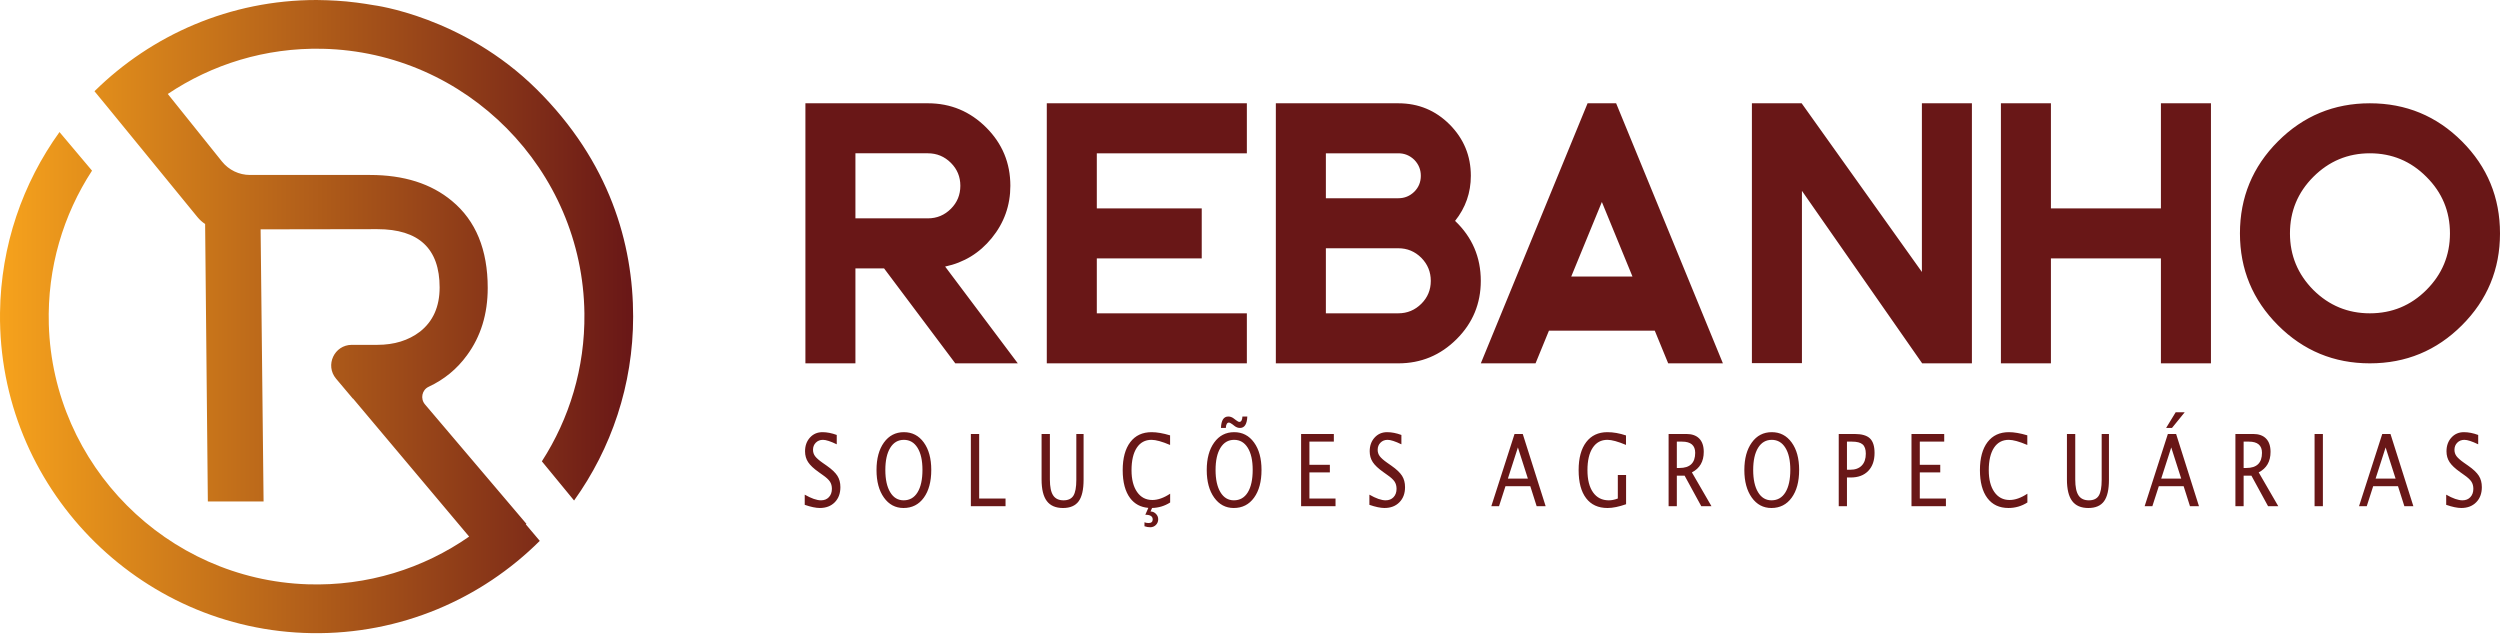 <svg width="352" height="90" viewBox="0 0 352 90" fill="none" xmlns="http://www.w3.org/2000/svg">
<path fill-rule="evenodd" clip-rule="evenodd" d="M15.023 14.935L13.309 12.853V12.84C21.359 4.907 32.403 0 44.574 0C44.916 0 46.91 0.027 48.797 0.206C50.762 0.393 52.614 0.731 52.614 0.731C52.614 0.731 65.182 2.289 75.558 12.568C85.856 22.77 89.146 34.341 89.146 44.576C89.146 54.226 86.063 63.169 80.83 70.472L76.295 64.955C80.161 58.959 82.376 51.8 82.285 44.128C82.05 23.882 65.661 7.313 45.418 6.868C37.351 6.691 29.84 9.065 23.625 13.23L31.253 22.742C32.212 23.938 33.664 24.635 35.199 24.635H52.097C56.863 24.635 60.708 25.855 63.634 28.292C66.993 31.071 68.671 35.153 68.671 40.54C68.671 44.217 67.697 47.379 65.745 50.03C64.341 51.959 62.545 53.435 60.354 54.458C59.404 54.901 59.157 56.139 59.836 56.938L74.119 73.758L74.031 73.822L75.999 76.155C67.787 84.329 56.418 89.329 43.904 89.146C19.43 88.782 -0.291 68.506 0.003 44.033C0.117 34.553 3.207 25.775 8.377 18.593L12.957 24.029C8.915 30.232 6.645 37.692 6.873 45.681C7.446 65.502 23.476 81.609 43.296 82.269C51.76 82.549 59.631 80.026 66.055 75.553L49.713 56.121H49.678L47.316 53.316C45.732 51.434 47.073 48.554 49.533 48.554H53.124C55.508 48.554 57.511 47.936 59.136 46.696C60.978 45.242 61.9 43.169 61.9 40.474C61.9 35.003 58.975 32.265 53.124 32.265L36.694 32.292L37.111 70.607H29.264L28.881 31.536C28.48 31.275 28.117 30.951 27.806 30.573L15.023 14.935ZM130.651 21.584H120.444V30.744H130.651C131.91 30.744 132.99 30.294 133.892 29.392C134.776 28.508 135.217 27.428 135.217 26.153C135.217 24.893 134.776 23.821 133.892 22.937C132.99 22.034 131.91 21.584 130.651 21.584ZM124.475 37.787H120.444V51.158H113.401V14.542H130.651C133.848 14.542 136.585 15.682 138.866 17.961C141.128 20.225 142.258 22.953 142.258 26.153C142.258 28.925 141.382 31.383 139.633 33.526C137.915 35.634 135.727 36.971 133.076 37.532L143.306 51.158H134.504L124.475 37.787ZM325.716 24.902C327.927 22.691 330.581 21.584 333.677 21.584C336.79 21.584 339.444 22.691 341.638 24.902C343.849 27.096 344.954 29.75 344.954 32.863C344.954 35.96 343.849 38.612 341.638 40.825C339.444 43.02 336.79 44.115 333.677 44.115C330.581 44.115 327.927 43.02 325.716 40.825C323.524 38.612 322.426 35.96 322.426 32.863C322.426 29.75 323.524 27.096 325.716 24.902ZM315.384 32.863C315.384 37.914 317.17 42.226 320.742 45.799C324.312 49.372 328.626 51.158 333.677 51.158C338.747 51.158 343.066 49.372 346.641 45.799C350.213 42.226 352 37.914 352 32.863C352 27.794 350.213 23.472 346.641 19.9C343.066 16.327 338.747 14.543 333.677 14.543C328.626 14.543 324.312 16.327 320.742 19.9C317.17 23.472 315.384 27.794 315.384 32.863ZM306.334 58.049L304.99 60.253H305.816L307.605 58.049H306.334ZM305.711 62.999L307.113 67.384H304.3L305.711 62.999ZM307.455 68.454L308.348 71.271H309.614L306.397 61.104H305.235L301.966 71.271H303.053L303.962 68.454H307.455ZM171.91 60.253C171.929 59.719 172.025 59.315 172.197 59.045C172.369 58.779 172.619 58.646 172.939 58.646C173.212 58.646 173.463 58.733 173.695 58.909L174.028 59.16C174.236 59.322 174.394 59.404 174.505 59.404C174.631 59.404 174.732 59.339 174.805 59.214C174.876 59.09 174.921 58.9 174.935 58.648H175.62C175.599 59.182 175.501 59.586 175.331 59.851C175.161 60.119 174.914 60.255 174.589 60.255C174.319 60.255 174.068 60.165 173.837 59.987L173.505 59.732C173.296 59.575 173.135 59.5 173.025 59.5C172.899 59.5 172.799 59.562 172.727 59.689C172.652 59.814 172.609 60.003 172.596 60.255H171.91V60.253ZM173.731 70.445C174.576 70.445 175.226 70.072 175.688 69.324C176.148 68.573 176.379 67.517 176.379 66.153C176.379 64.83 176.148 63.795 175.683 63.046C175.221 62.303 174.583 61.929 173.767 61.929C172.944 61.929 172.305 62.303 171.843 63.051C171.381 63.8 171.152 64.842 171.152 66.174C171.152 67.5 171.379 68.547 171.838 69.305C172.295 70.066 172.927 70.445 173.731 70.445ZM173.715 71.526C172.57 71.526 171.652 71.035 170.954 70.058C170.257 69.079 169.909 67.788 169.909 66.18C169.909 64.564 170.259 63.272 170.961 62.303C171.661 61.334 172.596 60.849 173.767 60.849C174.933 60.849 175.865 61.332 176.567 62.3C177.271 63.266 177.621 64.555 177.621 66.166C177.621 67.811 177.271 69.114 176.567 70.079C175.865 71.043 174.914 71.526 173.715 71.526ZM161.685 71.508C160.6 71.418 159.746 70.96 159.122 70.135C158.428 69.207 158.076 67.894 158.076 66.194C158.076 64.501 158.436 63.186 159.144 62.253C159.855 61.315 160.858 60.849 162.15 60.849C162.891 60.849 163.756 61.001 164.748 61.298V62.651C163.617 62.169 162.746 61.929 162.133 61.929C161.24 61.929 160.545 62.302 160.055 63.048C159.566 63.795 159.319 64.849 159.319 66.208C159.319 67.504 159.582 68.526 160.105 69.277C160.629 70.026 161.346 70.399 162.25 70.399C163.031 70.399 163.868 70.102 164.757 69.512V70.749C163.978 71.245 163.13 71.503 162.213 71.523L161.993 72.019C162.284 72.019 162.537 72.129 162.751 72.345C162.968 72.564 163.075 72.818 163.075 73.11C163.075 73.427 162.966 73.694 162.75 73.913C162.532 74.129 162.266 74.237 161.954 74.237C161.688 74.237 161.418 74.191 161.142 74.096V73.538C161.312 73.609 161.508 73.644 161.728 73.644C161.916 73.644 162.059 73.6 162.154 73.516C162.252 73.433 162.301 73.302 162.301 73.133C162.301 72.914 162.215 72.751 162.038 72.639C161.862 72.528 161.604 72.477 161.259 72.477L161.685 71.508ZM115.431 71.525C114.877 71.525 114.168 71.376 113.306 71.08V69.648C114.236 70.18 115 70.445 115.598 70.445C116.058 70.445 116.429 70.299 116.709 70C116.988 69.701 117.131 69.31 117.131 68.825C117.131 68.426 117.037 68.086 116.853 67.808C116.669 67.528 116.33 67.216 115.837 66.876L115.269 66.47C114.565 65.973 114.071 65.509 113.784 65.07C113.495 64.634 113.351 64.123 113.351 63.543C113.351 62.759 113.584 62.115 114.043 61.61C114.504 61.101 115.09 60.849 115.804 60.849C116.438 60.849 117.11 60.982 117.814 61.242V62.559C116.946 62.139 116.298 61.929 115.869 61.929C115.466 61.929 115.133 62.062 114.866 62.328C114.605 62.591 114.472 62.925 114.472 63.328C114.472 63.668 114.567 63.97 114.761 64.228C114.955 64.488 115.307 64.802 115.819 65.161L116.41 65.574C117.124 66.075 117.62 66.546 117.904 66.992C118.187 67.436 118.327 67.969 118.327 68.592C118.327 69.475 118.063 70.185 117.534 70.721C117.005 71.257 116.302 71.525 115.431 71.525ZM127.235 70.445C128.076 70.445 128.729 70.072 129.188 69.324C129.651 68.573 129.882 67.517 129.882 66.153C129.882 64.83 129.651 63.793 129.186 63.046C128.725 62.303 128.086 61.93 127.267 61.93C126.446 61.93 125.805 62.303 125.346 63.051C124.884 63.8 124.656 64.842 124.656 66.174C124.656 67.501 124.883 68.547 125.341 69.305C125.796 70.066 126.427 70.445 127.235 70.445ZM127.218 71.526C126.074 71.526 125.152 71.035 124.457 70.058C123.76 69.08 123.413 67.787 123.413 66.18C123.413 64.564 123.763 63.272 124.461 62.303C125.162 61.335 126.099 60.849 127.266 60.849C128.433 60.849 129.368 61.332 130.07 62.3C130.772 63.266 131.122 64.555 131.122 66.166C131.122 67.811 130.772 69.114 130.07 70.079C129.368 71.043 128.417 71.526 127.218 71.526ZM136.697 61.105V71.27H141.58V70.191H137.868V61.105H136.697ZM146.654 61.104H147.824V67.52C147.824 68.541 147.975 69.284 148.283 69.749C148.588 70.213 149.076 70.446 149.746 70.446C150.399 70.446 150.863 70.227 151.135 69.791C151.408 69.353 151.546 68.613 151.546 67.566V61.104H152.569V67.547C152.569 68.933 152.339 69.945 151.877 70.577C151.415 71.209 150.678 71.527 149.669 71.527C148.64 71.527 147.878 71.198 147.388 70.542C146.898 69.89 146.654 68.874 146.654 67.506V61.104ZM183.195 61.105V71.27H188.043V70.191H184.366V66.51H187.245V65.445H184.366V62.182H187.805V61.105H183.195ZM194.933 71.525C194.381 71.525 193.672 71.376 192.811 71.08V69.648C193.737 70.18 194.502 70.445 195.099 70.445C195.561 70.445 195.932 70.299 196.212 70C196.493 69.701 196.634 69.31 196.634 68.825C196.634 68.426 196.54 68.086 196.356 67.808C196.172 67.528 195.834 67.216 195.34 66.876L194.773 66.47C194.071 65.973 193.574 65.509 193.287 65.07C192.999 64.634 192.853 64.123 192.853 63.543C192.853 62.759 193.084 62.115 193.546 61.61C194.008 61.101 194.594 60.849 195.308 60.849C195.943 60.849 196.612 60.982 197.317 61.242V62.559C196.447 62.139 195.802 61.929 195.372 61.929C194.969 61.929 194.635 62.062 194.372 62.328C194.108 62.591 193.976 62.925 193.976 63.328C193.976 63.668 194.071 63.97 194.265 64.228C194.458 64.488 194.81 64.802 195.323 65.161L195.913 65.574C196.629 66.075 197.123 66.546 197.408 66.992C197.69 67.436 197.83 67.969 197.83 68.592C197.83 69.475 197.567 70.185 197.035 70.721C196.508 71.257 195.806 71.525 194.933 71.525ZM213.72 62.999L215.124 67.383H212.311L213.72 62.999ZM215.465 68.454L216.36 71.27H217.626L214.405 61.105H213.246L209.978 71.27H211.064L211.971 68.454H215.465ZM228.952 70.995C227.951 71.346 227.082 71.527 226.34 71.527C225.027 71.527 224.022 71.065 223.323 70.144C222.62 69.223 222.271 67.905 222.271 66.187C222.271 64.502 222.626 63.19 223.336 62.254C224.045 61.32 225.039 60.849 226.321 60.849C227.161 60.849 228.033 61.006 228.94 61.31V62.644C227.805 62.166 226.932 61.928 226.328 61.928C225.435 61.928 224.742 62.301 224.251 63.048C223.759 63.794 223.514 64.846 223.514 66.2C223.514 67.543 223.777 68.586 224.305 69.33C224.831 70.073 225.573 70.447 226.522 70.447C226.914 70.447 227.336 70.363 227.789 70.19V66.88H228.952V70.994V70.995ZM236.478 65.891H236.098V62.181H236.832C238.069 62.181 238.683 62.708 238.683 63.756C238.683 65.18 237.95 65.891 236.478 65.891ZM234.939 61.103V71.271H236.098V66.97H237.192L239.538 71.271H240.974L238.22 66.512C239.333 65.94 239.888 64.979 239.888 63.624C239.888 62.806 239.675 62.179 239.256 61.749C238.834 61.317 238.227 61.103 237.434 61.103H234.939ZM249.429 70.445C250.272 70.445 250.924 70.072 251.385 69.324C251.845 68.573 252.076 67.517 252.076 66.153C252.076 64.83 251.845 63.793 251.381 63.046C250.919 62.303 250.278 61.93 249.464 61.93C248.641 61.93 248.002 62.303 247.538 63.051C247.078 63.8 246.849 64.842 246.849 66.174C246.849 67.501 247.076 68.547 247.535 69.305C247.993 70.066 248.622 70.445 249.429 70.445ZM249.413 71.526C248.268 71.526 247.347 71.035 246.651 70.058C245.954 69.08 245.604 67.787 245.604 66.18C245.604 64.564 245.957 63.272 246.659 62.303C247.356 61.335 248.293 60.849 249.464 60.849C250.63 60.849 251.563 61.332 252.265 62.3C252.969 63.266 253.319 64.555 253.319 66.166C253.319 67.811 252.969 69.114 252.265 70.079C251.563 71.043 250.611 71.526 249.413 71.526ZM260.527 66.139H260.052V62.182H260.773C261.466 62.182 261.963 62.312 262.259 62.574C262.557 62.835 262.706 63.271 262.706 63.878C262.706 64.598 262.518 65.153 262.137 65.547C261.757 65.942 261.221 66.139 260.527 66.139ZM258.894 61.105V71.269H260.052V67.231H260.572C261.626 67.231 262.45 66.925 263.045 66.31C263.639 65.698 263.937 64.85 263.937 63.768C263.937 62.821 263.719 62.14 263.285 61.725C262.848 61.31 262.135 61.105 261.14 61.105H258.894ZM269.137 71.27V61.105H273.746V62.182H270.308V65.445H273.188V66.51H270.308V70.191H273.985V71.27H269.137ZM279.823 70.133C280.52 71.061 281.511 71.525 282.794 71.525C283.755 71.525 284.643 71.266 285.456 70.749V69.512C284.566 70.102 283.729 70.399 282.947 70.399C282.043 70.399 281.327 70.024 280.803 69.275C280.28 68.526 280.019 67.502 280.019 66.209C280.019 64.849 280.264 63.795 280.753 63.046C281.243 62.303 281.938 61.929 282.833 61.929C283.444 61.929 284.314 62.167 285.445 62.65V61.294C284.454 60.998 283.589 60.849 282.848 60.849C281.556 60.849 280.552 61.316 279.842 62.251C279.133 63.186 278.774 64.499 278.774 66.194C278.774 67.892 279.125 69.207 279.823 70.133ZM291.024 61.104H292.195V67.52C292.195 68.541 292.346 69.284 292.654 69.749C292.959 70.213 293.447 70.446 294.116 70.446C294.769 70.446 295.233 70.227 295.505 69.791C295.779 69.353 295.916 68.613 295.916 67.566V61.104H296.94V67.547C296.94 68.933 296.709 69.945 296.247 70.577C295.786 71.209 295.048 71.527 294.039 71.527C293.011 71.527 292.248 71.198 291.759 70.542C291.269 69.89 291.024 68.874 291.024 67.506V61.104ZM315.903 65.891H316.283C317.755 65.891 318.487 65.18 318.487 63.756C318.487 62.708 317.873 62.181 316.638 62.181H315.903V65.891ZM314.745 71.271V61.103H317.239C318.032 61.103 318.639 61.317 319.061 61.749C319.481 62.179 319.693 62.806 319.693 63.624C319.693 64.979 319.138 65.94 318.025 66.512L320.779 71.271H319.343L316.997 66.97H315.903V71.271H314.745ZM327.063 61.105H325.892V71.27H327.063V61.105ZM337.298 67.383L335.894 62.999L334.486 67.383H337.298ZM338.534 71.27L337.638 68.454H334.145L333.239 71.27H332.152L335.421 61.105H336.58L339.801 71.27H338.534ZM344.424 71.08C345.284 71.376 345.994 71.525 346.546 71.525C347.419 71.525 348.12 71.257 348.648 70.721C349.179 70.185 349.443 69.475 349.443 68.592C349.443 67.969 349.303 67.436 349.021 66.992C348.736 66.546 348.242 66.075 347.526 65.574L346.936 65.161C346.423 64.802 346.071 64.488 345.876 64.228C345.683 63.97 345.588 63.668 345.588 63.328C345.588 62.925 345.721 62.591 345.984 62.328C346.248 62.062 346.581 61.929 346.985 61.929C347.414 61.929 348.059 62.139 348.93 62.559V61.242C348.225 60.982 347.556 60.849 346.919 60.849C346.205 60.849 345.62 61.101 345.159 61.61C344.697 62.115 344.466 62.759 344.466 63.543C344.466 64.123 344.61 64.634 344.9 65.07C345.187 65.509 345.683 65.973 346.385 66.47L346.952 66.876C347.446 67.216 347.785 67.528 347.969 67.808C348.153 68.086 348.247 68.426 348.247 68.825C348.247 69.31 348.106 69.701 347.824 70C347.545 70.299 347.174 70.445 346.711 70.445C346.115 70.445 345.35 70.18 344.424 69.648V71.08ZM253.713 51.131V26.872L270.643 51.159H277.645V14.543H270.603V38.291L253.673 14.543H246.668V51.131H253.713ZM196.888 34.955H186.683V44.114H196.888C198.147 44.114 199.227 43.664 200.13 42.764C201.015 41.878 201.456 40.807 201.456 39.548C201.456 38.289 201.015 37.209 200.13 36.307C199.227 35.407 198.147 34.955 196.888 34.955ZM196.888 21.585H186.683V27.912H196.888C197.755 27.912 198.504 27.607 199.134 26.993C199.747 26.382 200.052 25.633 200.052 24.749C200.052 23.88 199.747 23.134 199.134 22.504C198.504 21.89 197.755 21.585 196.888 21.585ZM196.888 51.159H179.638V14.543H196.888C199.712 14.543 202.118 15.539 204.109 17.528C206.1 19.535 207.095 21.942 207.095 24.749C207.095 27.131 206.355 29.249 204.875 31.102C207.291 33.398 208.496 36.214 208.496 39.548C208.496 42.745 207.365 45.476 205.103 47.738C202.825 50.016 200.087 51.159 196.888 51.159ZM147.388 51.158H175.558V44.114H154.431V36.386H169.204V29.343H154.431V21.585H175.558V14.542H147.388V51.158ZM281.728 51.159V14.543H288.77V29.341H304.257V14.543H311.302V51.159H304.257V36.384H288.77V51.159H281.728ZM221.229 38.937L225.543 28.437L229.853 38.937H221.229ZM227.552 14.543H223.531L208.499 51.159H216.204L218.091 46.558H232.992L234.881 51.159H242.585L227.552 14.543Z" fill="url(#paint0_linear)"/>
<defs>
<linearGradient id="paint0_linear" x1="0.291" y1="44.579" x2="89.15" y2="44.579" gradientUnits="userSpaceOnUse">
<stop stop-color="#F6A21C"/>
<stop offset="1" stop-color="#691717"/>
</linearGradient>
</defs>
</svg>
